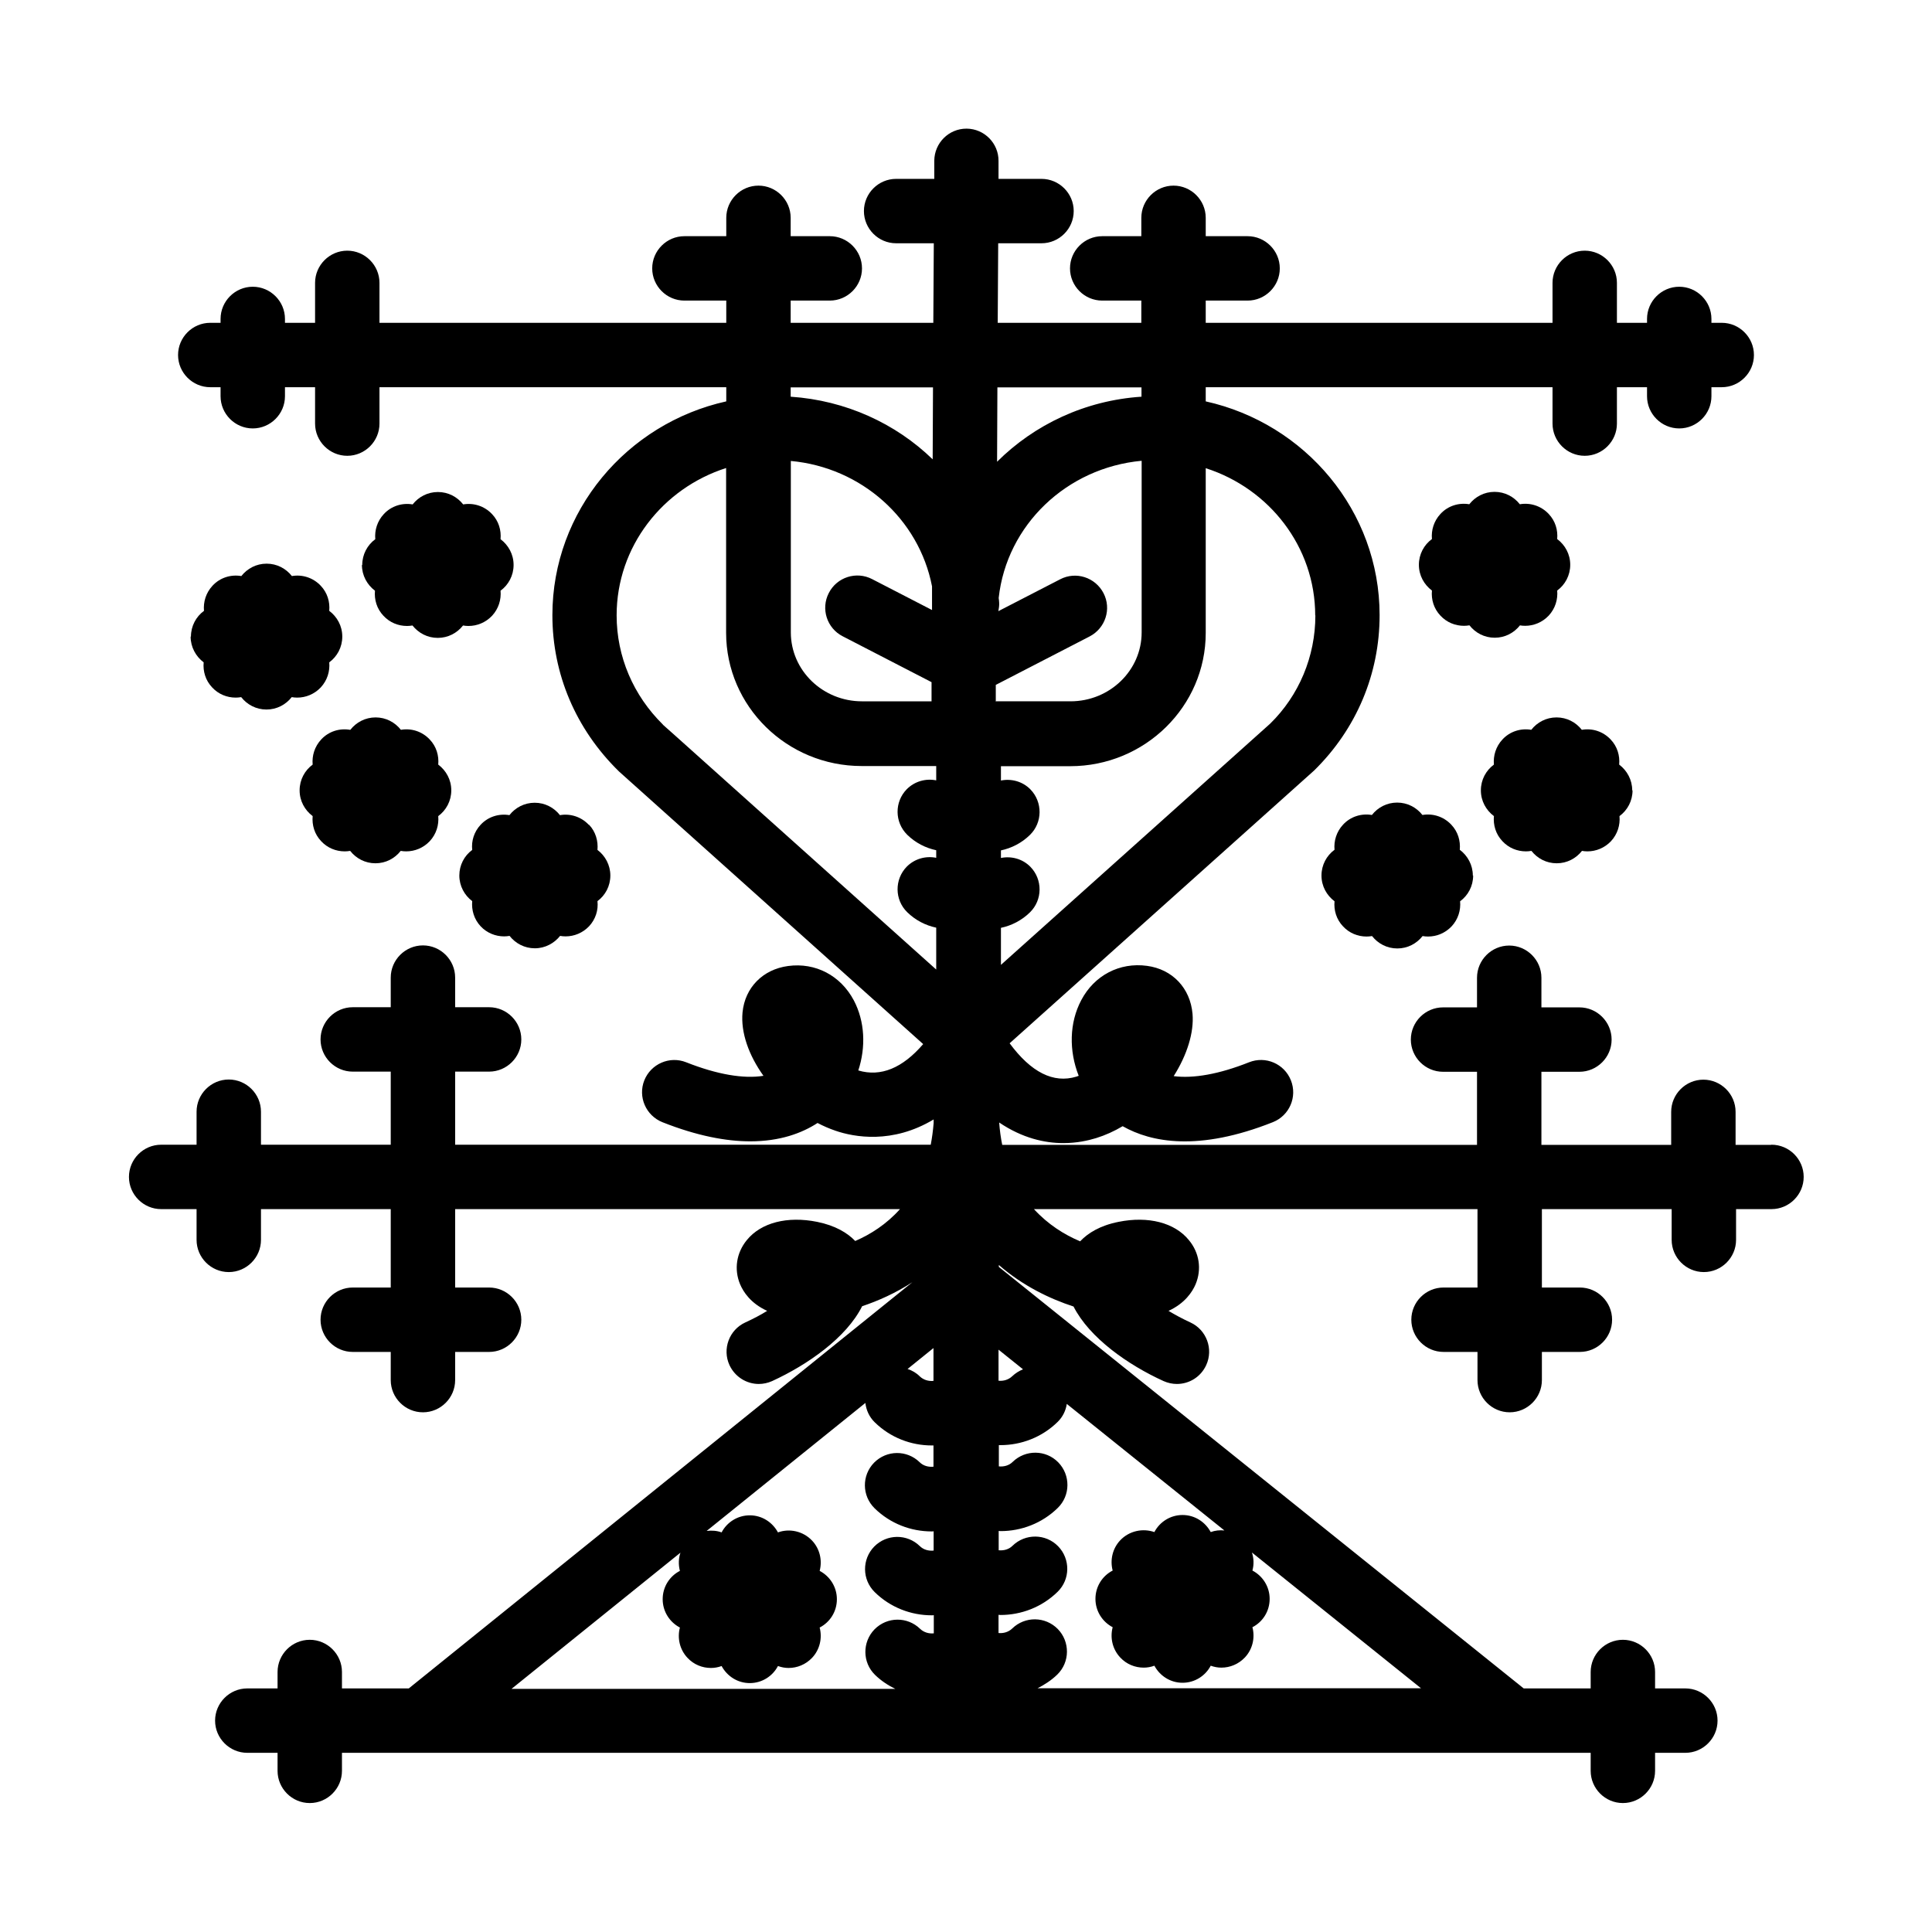 <?xml version="1.0" encoding="UTF-8"?>
<svg id="icons" xmlns="http://www.w3.org/2000/svg" viewBox="0 0 120 120">
  <path d="m22.48,35.09c0,.65.32,1.23.81,1.6-.05.55.11,1.12.53,1.56.39.42.92.63,1.46.63.11,0,.22-.01.34-.03.37.47.93.77,1.57.77s1.2-.3,1.57-.77c.11.02.22.03.34.03.53,0,1.06-.21,1.46-.63.41-.44.58-1.01.53-1.56.49-.36.81-.94.81-1.6s-.32-1.23-.81-1.6c.05-.55-.11-1.12-.53-1.56-.48-.51-1.16-.71-1.79-.6-.37-.47-.93-.77-1.57-.77s-1.2.3-1.57.77c-.64-.11-1.32.09-1.79.6-.41.44-.58,1.01-.53,1.56-.49.36-.81.94-.81,1.6Z"/>
  <path d="m11.84,39.54c0,.65.32,1.23.81,1.6-.05.55.11,1.12.53,1.56.39.42.92.63,1.46.63.11,0,.22-.01.34-.03.37.47.93.77,1.57.77s1.2-.3,1.57-.77c.11.02.22.03.34.03.53,0,1.06-.21,1.46-.63.41-.44.58-1.01.53-1.56.49-.36.81-.94.81-1.6s-.32-1.23-.81-1.6c.05-.55-.11-1.12-.53-1.56-.48-.51-1.16-.71-1.79-.6-.37-.47-.93-.77-1.57-.77s-1.2.3-1.57.77c-.64-.11-1.32.09-1.79.6-.41.44-.58,1.01-.53,1.56-.49.36-.81.94-.81,1.6Z"/>
  <path d="m21.74,45.33c-.64-.11-1.32.09-1.79.6-.41.44-.58,1.01-.53,1.56-.49.36-.81.94-.81,1.6s.32,1.23.81,1.6c-.05.55.11,1.12.53,1.56.39.42.92.63,1.46.63.11,0,.22-.01.34-.03.37.47.93.77,1.57.77s1.2-.3,1.57-.77c.11.02.22.03.34.03.53,0,1.06-.21,1.46-.63.41-.44.58-1.01.53-1.56.49-.36.81-.94.81-1.6s-.32-1.23-.81-1.6c.05-.55-.11-1.12-.53-1.56-.48-.51-1.15-.71-1.79-.6-.37-.47-.93-.77-1.57-.77s-1.2.3-1.57.77Z"/>
  <path d="m36.57,51.23c-.48-.51-1.16-.71-1.79-.6-.37-.47-.93-.77-1.57-.77s-1.2.3-1.57.77c-.64-.11-1.32.09-1.79.6-.41.44-.58,1.01-.52,1.56-.49.36-.8.94-.8,1.59s.32,1.23.8,1.59c-.05.55.11,1.12.52,1.56.39.42.93.63,1.46.63.11,0,.22-.01.34-.03.37.47.93.77,1.57.77s1.2-.31,1.57-.77c.11.02.22.03.34.03.53,0,1.06-.21,1.46-.63.41-.44.58-1.01.52-1.56.49-.36.8-.94.8-1.59s-.32-1.23-.8-1.59c.05-.55-.11-1.13-.52-1.56Z"/>
  <path d="m94.39,38.84c.11.02.22.03.34.03.53,0,1.06-.21,1.46-.63.41-.44.58-1.01.53-1.56.49-.36.81-.94.81-1.6s-.32-1.23-.81-1.6c.05-.55-.11-1.12-.53-1.56-.48-.51-1.16-.71-1.79-.6-.37-.47-.93-.77-1.57-.77s-1.2.3-1.57.77c-.64-.11-1.32.09-1.79.6-.41.44-.58,1.01-.53,1.56-.49.36-.81.94-.81,1.6s.32,1.23.81,1.6c-.05.55.11,1.12.53,1.56.39.42.92.63,1.46.63.11,0,.22-.01.34-.03.37.47.93.77,1.57.77s1.2-.3,1.57-.77Z"/>
  <path d="m101.38,49.09c0-.65-.32-1.23-.81-1.6.05-.55-.11-1.12-.53-1.56-.48-.51-1.15-.71-1.79-.6-.37-.47-.93-.77-1.57-.77s-1.2.3-1.57.77c-.64-.11-1.32.09-1.79.6-.41.44-.58,1.01-.53,1.56-.49.36-.81.94-.81,1.6s.32,1.23.81,1.6c-.05.55.11,1.12.53,1.56.39.42.92.63,1.46.63.11,0,.22-.01.34-.03.37.47.93.77,1.57.77s1.2-.3,1.57-.77c.11.02.22.03.34.03.53,0,1.06-.21,1.46-.63.41-.44.58-1.01.53-1.56.49-.36.81-.94.81-1.6Z"/>
  <path d="m91.48,54.38c0-.65-.32-1.23-.81-1.6.05-.55-.11-1.12-.53-1.56-.48-.51-1.16-.71-1.79-.6-.37-.47-.93-.77-1.57-.77s-1.2.3-1.57.77c-.64-.11-1.32.09-1.79.6-.41.44-.58,1.01-.53,1.56-.49.36-.81.94-.81,1.6s.32,1.23.81,1.6c-.05.55.11,1.12.53,1.56.39.42.92.63,1.46.63.11,0,.22-.01.34-.03.37.47.93.77,1.57.77s1.2-.3,1.57-.77c.11.02.22.03.34.03.53,0,1.06-.21,1.46-.63.41-.44.58-1.01.53-1.56.49-.36.81-.94.81-1.6Z"/>
  <path d="m110,71.11h-2.2v-2.05c0-1.1-.9-2-2-2s-2,.9-2,2v2.05h-8.06v-4.54h2.36c1.1,0,2-.9,2-2s-.9-2-2-2h-2.36v-1.84c0-1.1-.9-2-2-2s-2,.9-2,2v1.84h-2.11c-1.1,0-2,.9-2,2s.9,2,2,2h2.11v4.54h-29.49c-.09-.43-.15-.89-.19-1.39,1.45.98,2.84,1.28,3.99,1.28.84,0,1.54-.16,2.03-.31.58-.18,1.13-.43,1.65-.74,1.78,1.01,4.72,1.58,9.33-.25,1.03-.41,1.53-1.57,1.12-2.6s-1.57-1.53-2.6-1.12c-1.86.74-3.46,1.02-4.68.86.83-1.31,1.27-2.71,1.17-3.87-.14-1.6-1.25-2.77-2.83-2.98-1.7-.23-3.27.59-4.08,2.13-.75,1.41-.77,3.15-.16,4.7-.05.02-.09.03-.14.05-1.43.44-2.82-.27-4.15-2.07l18.91-16.94c2.63-2.58,4.07-6,4.07-9.65,0-6.48-4.63-11.91-10.8-13.28v-.88h21.54v2.26c0,1.1.9,2,2,2s2-.9,2-2v-2.26h1.87v.56c0,1.1.9,2,2,2s2-.9,2-2v-.56h.64c1.1,0,2-.9,2-2s-.9-2-2-2h-.64v-.24c0-1.1-.9-2-2-2s-2,.9-2,2v.24h-1.87v-2.48c0-1.1-.9-2-2-2s-2,.9-2,2v2.48h-21.54v-1.38h2.6c1.1,0,2-.9,2-2s-.9-2-2-2h-2.6v-1.14c0-1.1-.9-2-2-2s-2,.9-2,2v1.14h-2.43c-1.1,0-2,.9-2,2s.9,2,2,2h2.43v1.38h-8.92l.03-4.94h2.69c1.1,0,2-.9,2-2s-.9-2-2-2h-2.67v-1.11c.01-1.1-.88-2-1.98-2.01h-.01c-1.1,0-1.99.89-2,1.99v1.13h-2.37c-1.1,0-2,.9-2,2s.9,2,2,2h2.34l-.03,4.94h-8.86v-1.38h2.43c1.1,0,2-.9,2-2s-.9-2-2-2h-2.43v-1.14c0-1.1-.9-2-2-2s-2,.9-2,2v1.14h-2.6c-1.1,0-2,.9-2,2s.9,2,2,2h2.6v1.38h-21.54v-2.48c0-1.1-.9-2-2-2s-2,.9-2,2v2.48h-1.87v-.24c0-1.1-.9-2-2-2s-2,.9-2,2v.24h-.64c-1.1,0-2,.9-2,2s.9,2,2,2h.64v.56c0,1.1.9,2,2,2s2-.9,2-2v-.56h1.87v2.26c0,1.1.9,2,2,2s2-.9,2-2v-2.26h21.54v.88c-6.17,1.37-10.8,6.8-10.8,13.28,0,3.65,1.45,7.08,4.14,9.71l18.89,16.93c-1.28,1.49-2.63,2.05-4.02,1.64,0,0,0,0-.01,0,.48-1.46.41-3.05-.28-4.36-.82-1.54-2.38-2.36-4.08-2.13-1.57.21-2.68,1.34-2.83,2.88-.12,1.25.39,2.67,1.3,3.94-1.23.2-2.88-.08-4.8-.84-1.03-.41-2.19.1-2.6,1.12-.41,1.03.1,2.19,1.12,2.6,2.17.86,3.98,1.19,5.46,1.19,1.85,0,3.21-.51,4.18-1.14.36.19.73.35,1.11.48,1.16.4,3.54.84,6.1-.7v.23c-.04.48-.1.92-.18,1.34h-29.54v-4.54h2.11c1.1,0,2-.9,2-2s-.9-2-2-2h-2.11v-1.84c0-1.1-.9-2-2-2s-2,.9-2,2v1.84h-2.36c-1.1,0-2,.9-2,2s.9,2,2,2h2.36v4.54h-8.06v-2.05c0-1.1-.9-2-2-2s-2,.9-2,2v2.05h-2.2c-1.1,0-2,.9-2,2s.9,2,2,2h2.2v1.91c0,1.1.9,2,2,2s2-.9,2-2v-1.91h8.06v4.87h-2.36c-1.1,0-2,.9-2,2s.9,2,2,2h2.36v1.75c0,1.1.9,2,2,2s2-.9,2-2v-1.75h2.11c1.1,0,2-.9,2-2s-.9-2-2-2h-2.11v-4.87h27.63c-.84.94-1.83,1.57-2.78,1.98-.48-.5-1.23-.96-2.37-1.19-1.85-.37-3.48.05-4.36,1.13-.65.79-.81,1.82-.42,2.75.2.47.65,1.18,1.68,1.65-.4.25-.86.49-1.36.72-1,.46-1.44,1.65-.98,2.65.34.73,1.06,1.17,1.82,1.17.28,0,.56-.06.83-.18,2.2-1.01,4.61-2.69,5.59-4.65.99-.33,2.07-.81,3.12-1.49l-31.28,25.23h-4.15v-1.02c0-1.1-.9-2-2-2s-2,.9-2,2v1.02h-1.88c-1.1,0-2,.9-2,2s.9,2,2,2h1.88v1.12c0,1.1.9,2,2,2s2-.9,2-2v-1.12h77.56v1.12c0,1.1.9,2,2,2s2-.9,2-2v-1.12h1.88c1.1,0,2-.9,2-2s-.9-2-2-2h-1.88v-1.02c0-1.1-.9-2-2-2s-2,.9-2,2v1.02h-4.16l-32.6-26.18v-.12c1.49,1.3,3.17,2.1,4.64,2.58.99,1.95,3.39,3.63,5.59,4.63.27.12.55.18.83.18.76,0,1.48-.43,1.82-1.17.46-1,.02-2.19-.98-2.65-.5-.23-.96-.48-1.36-.72,1.02-.47,1.48-1.18,1.68-1.65.39-.93.24-1.96-.42-2.75-.88-1.08-2.52-1.5-4.36-1.13-1.16.23-1.91.7-2.39,1.21-.98-.41-2-1.05-2.87-2h27.55v4.87h-2.11c-1.1,0-2,.9-2,2s.9,2,2,2h2.11v1.75c0,1.1.9,2,2,2s2-.9,2-2v-1.75h2.36c1.1,0,2-.9,2-2s-.9-2-2-2h-2.36v-4.87h8.06v1.91c0,1.1.9,2,2,2s2-.9,2-2v-1.91h2.2c1.1,0,2-.9,2-2s-.9-2-2-2ZM49.11,28.63c4.4.4,7.97,3.61,8.78,7.79v1.47s-3.72-1.92-3.72-1.92c-.98-.51-2.19-.12-2.69.86-.51.98-.12,2.19.86,2.69l5.52,2.85v1.19h-4.32c-2.44,0-4.42-1.92-4.42-4.28v-10.66Zm12.74,14.95v-1.04s5.83-3.01,5.83-3.01c.98-.51,1.37-1.71.86-2.69-.51-.98-1.71-1.37-2.69-.86l-3.84,1.98c.03-.17.06-.34.05-.52,0-.1-.02-.2-.03-.3.5-4.54,4.23-8.09,8.88-8.52v10.66c0,2.36-1.98,4.28-4.42,4.28h-4.62Zm-3.87,40.15v2.04c-.31.03-.62-.06-.85-.28-.22-.22-.48-.37-.76-.46l1.61-1.3Zm23.72-45.51c0,2.56-1.02,4.98-2.81,6.73l-16.72,14.98v-2.3c.66-.14,1.29-.46,1.8-.96.79-.77.8-2.04.03-2.83-.49-.5-1.19-.68-1.83-.55v-.47c.66-.14,1.29-.46,1.8-.96.79-.77.8-2.04.03-2.83-.49-.5-1.19-.68-1.83-.55v-.89h4.3c4.64,0,8.42-3.71,8.42-8.28v-10.23c3.94,1.26,6.8,4.88,6.8,9.15Zm-10.8-14.16v.58c-3.5.23-6.65,1.73-8.97,4.04l.02-4.62h8.95Zm-12.95,0l-.02,4.47c-2.3-2.23-5.4-3.66-8.82-3.89v-.58h8.84Zm-16.77,20.95c-1.85-1.82-2.88-4.23-2.88-6.79,0-4.27,2.86-7.89,6.8-9.15v10.23c0,4.57,3.78,8.28,8.42,8.28h4.63v.89c-.64-.13-1.33.05-1.83.55-.77.79-.76,2.05.03,2.83.51.5,1.14.82,1.8.96v.47c-.64-.13-1.33.05-1.83.55-.77.79-.76,2.06.03,2.83.51.5,1.14.82,1.8.96v2.6l-16.27-14.58-.71-.63Zm1.1,51.38c-.14.38-.15.79-.05,1.18-.64.33-1.07.99-1.07,1.76s.44,1.43,1.07,1.76c-.17.64-.02,1.36.47,1.88.39.42.92.63,1.46.63.22,0,.45-.04.66-.12.34.63.99,1.06,1.75,1.06s1.42-.43,1.75-1.06c.22.08.44.12.66.12.53,0,1.06-.21,1.46-.63.49-.52.64-1.24.47-1.88.64-.33,1.07-.99,1.07-1.76s-.44-1.43-1.07-1.76c.17-.64.02-1.36-.47-1.88-.56-.59-1.4-.77-2.12-.51-.34-.63-.99-1.06-1.75-1.06s-1.42.43-1.75,1.06c-.3-.11-.62-.13-.93-.09l9.86-7.95c.05.44.24.87.58,1.2.98.96,2.26,1.44,3.55,1.44.03,0,.07,0,.1,0v1.32c-.31.03-.63-.05-.86-.28-.79-.77-2.05-.76-2.83.03-.77.79-.76,2.05.03,2.83.98.96,2.26,1.44,3.55,1.44.04,0,.08,0,.12-.01v1.2c-.31.03-.63-.05-.86-.28-.79-.77-2.05-.76-2.83.03-.77.79-.76,2.05.03,2.83.98.96,2.26,1.44,3.55,1.44.04,0,.08,0,.12-.01v1.13c-.31.03-.62-.06-.85-.28-.79-.77-2.05-.76-2.83.03-.77.79-.76,2.06.03,2.83.38.37.81.65,1.26.87h-23.84l10.53-8.49Zm22.13,8.49c.45-.23.88-.5,1.26-.87.79-.77.8-2.04.03-2.83-.78-.79-2.04-.8-2.83-.03-.23.22-.54.31-.85.28v-1.13s.08.01.12.01c1.28,0,2.57-.48,3.55-1.44.79-.77.8-2.04.03-2.83-.77-.79-2.04-.8-2.83-.03-.23.23-.55.31-.86.28v-1.2s.08.01.12.01c1.28,0,2.57-.48,3.55-1.44.79-.77.8-2.04.03-2.83-.77-.79-2.04-.8-2.83-.03-.23.23-.55.31-.86.28v-1.32s.07,0,.1,0c1.28,0,2.57-.48,3.55-1.44.32-.31.51-.71.57-1.12l9.79,7.86c-.29-.03-.58,0-.85.1-.34-.63-.99-1.06-1.75-1.06s-1.42.43-1.75,1.06c-.72-.25-1.56-.08-2.12.51-.49.52-.64,1.24-.47,1.88-.64.33-1.07.99-1.07,1.76s.44,1.43,1.07,1.76c-.17.64-.02,1.36.47,1.88.39.42.92.63,1.46.63.22,0,.45-.04.66-.12.34.63.99,1.06,1.75,1.06s1.42-.43,1.75-1.06c.22.08.44.12.66.12.53,0,1.06-.21,1.46-.63.49-.52.64-1.24.47-1.88.64-.33,1.07-.99,1.07-1.76s-.44-1.43-1.07-1.76c.1-.37.09-.75-.03-1.12l10.5,8.43h-23.83Zm-.87-19.83c-.24.1-.47.24-.67.43-.23.22-.54.31-.85.28v-1.93l1.52,1.22Z"/>
</svg>